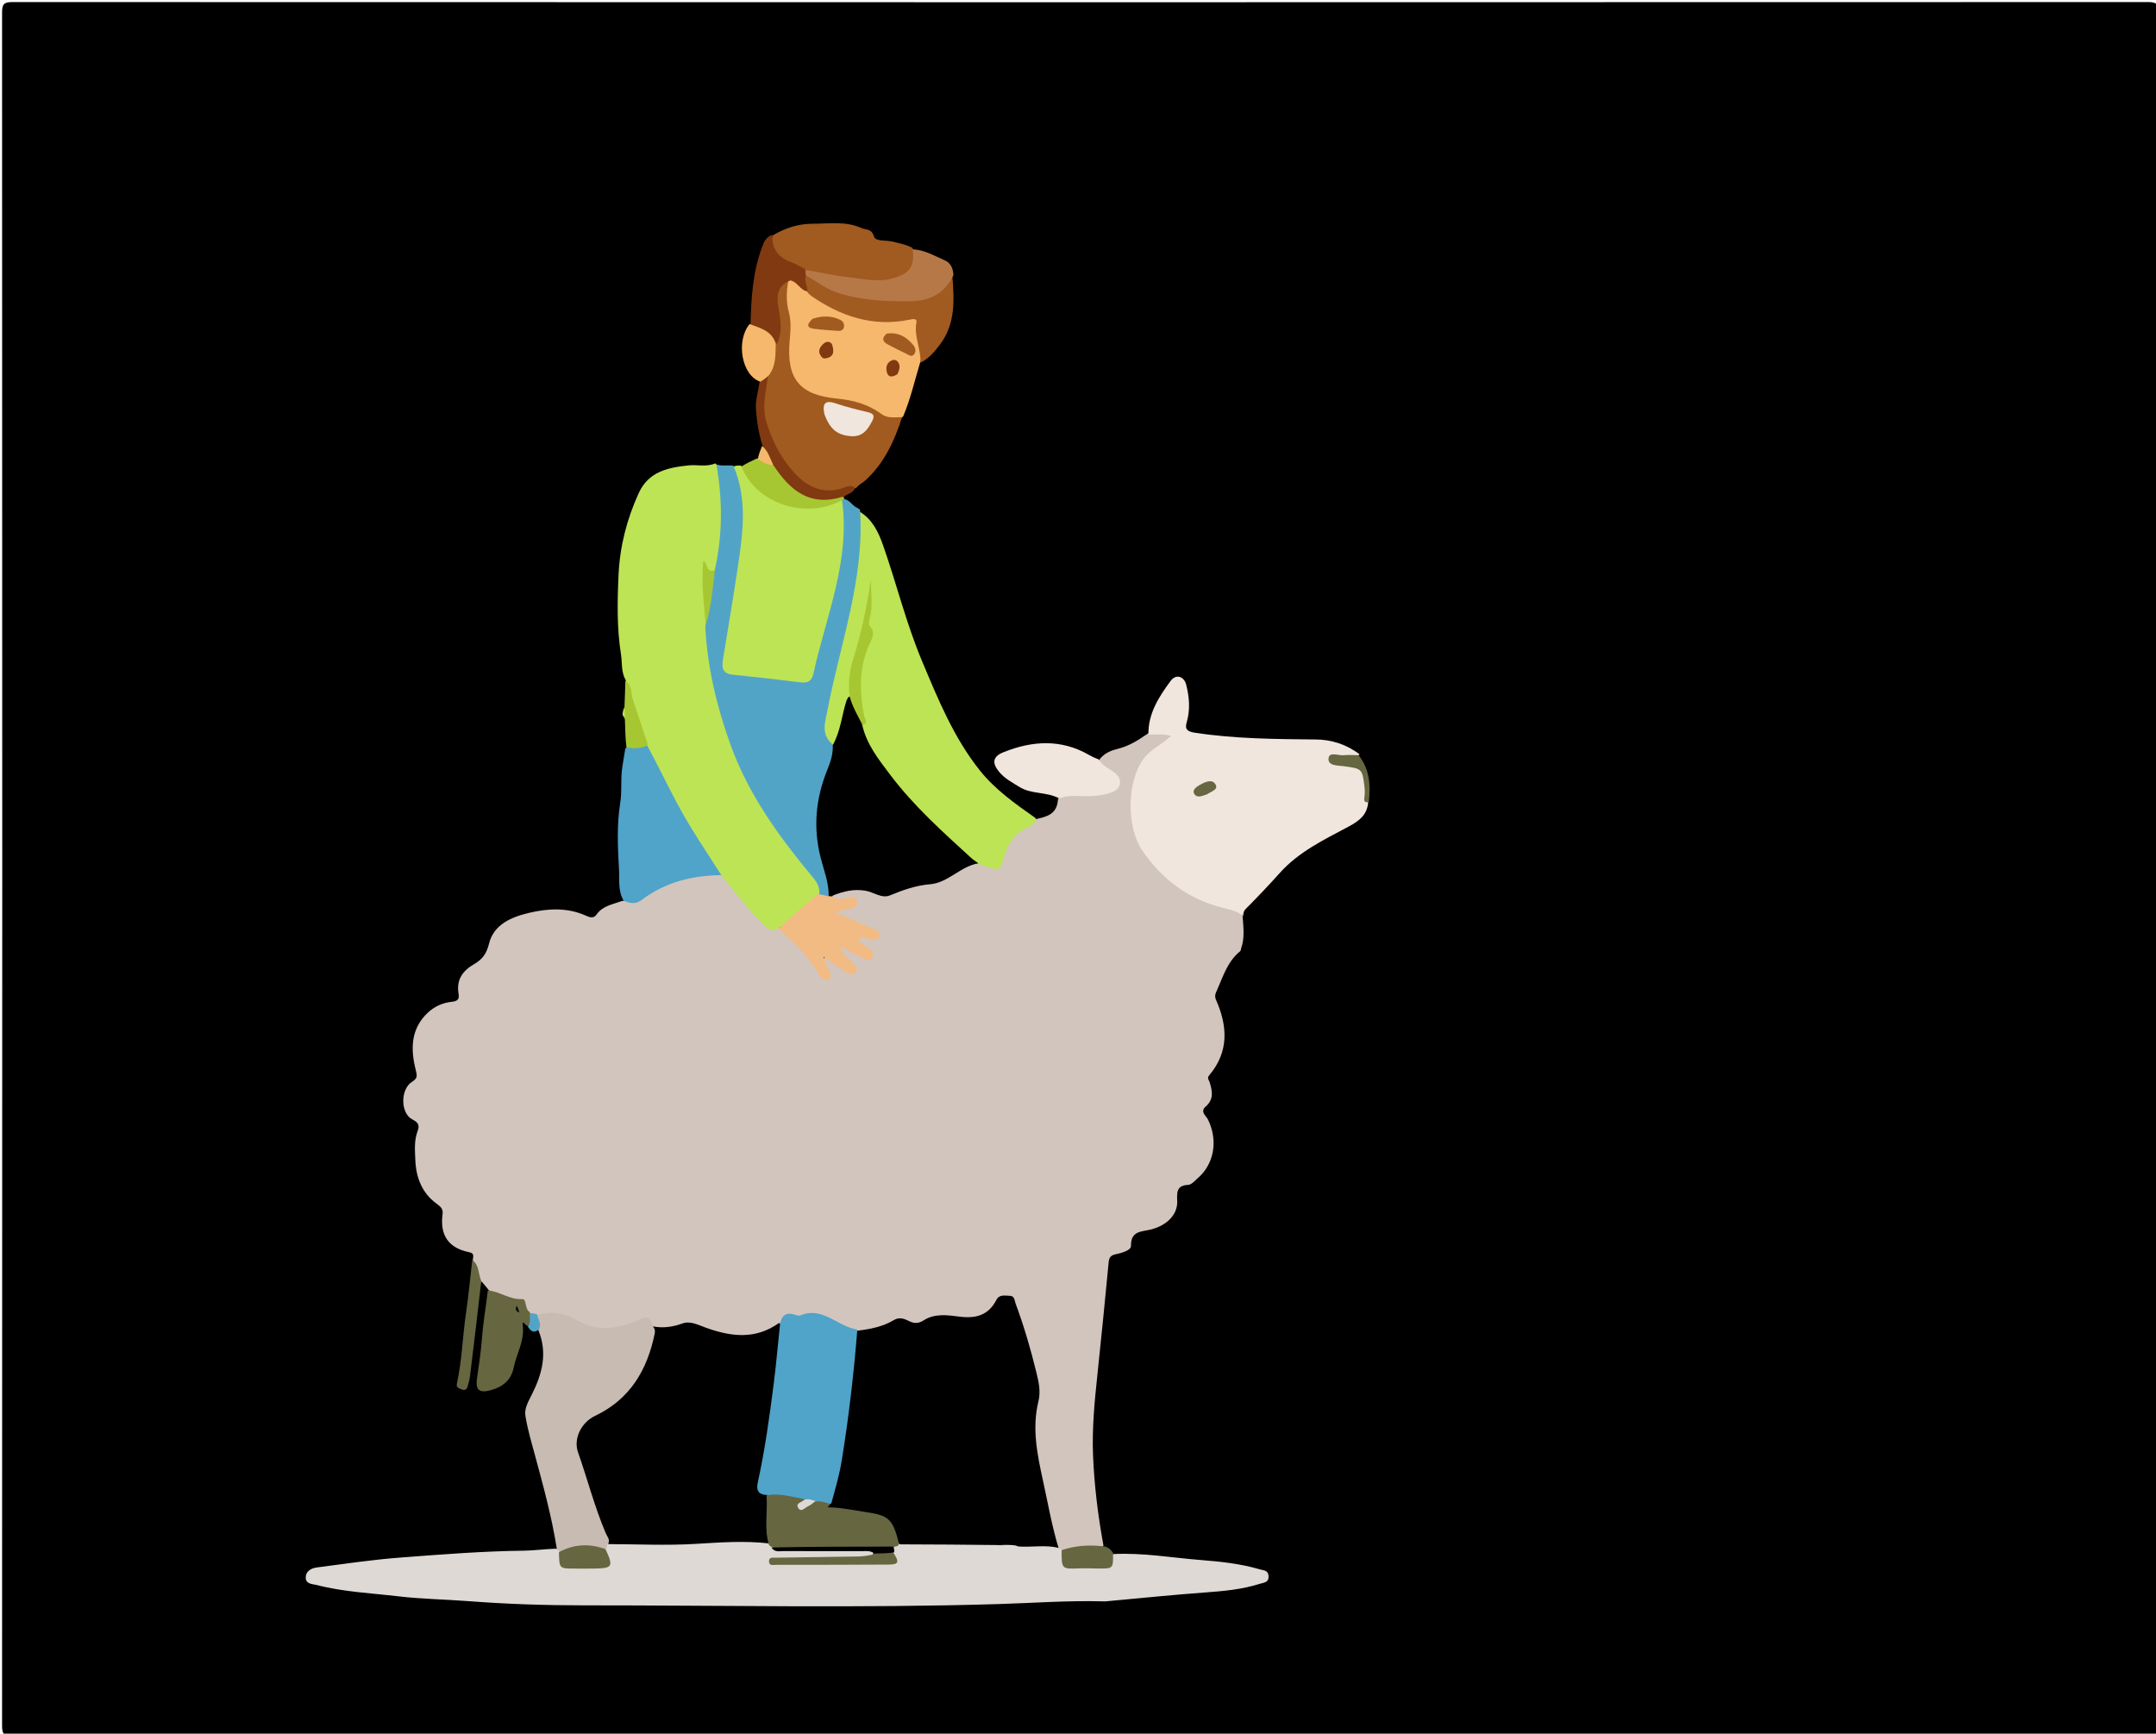 <svg version="1.1" id="Layer_1" xmlns="http://www.w3.org/2000/svg" xmlns:xlink="http://www.w3.org/1999/xlink" x="0px" y="0px"
	 width="100%" viewBox="0 0 945 760" enable-background="new 0 0 945 760" xml:space="preserve">
<path fill="#000000" opacity="1" stroke="none" 
	d="
M664,761 
	C444.167,761 224.833,760.989 5.5,761.093 
	C1.751,761.095 0.905,760.25 0.907,756.5 
	C1.01,506.167 1.01,255.834 0.907,5.5 
	C0.905,1.752 1.749,0.906 5.5,0.907 
	C317.499,1.008 629.499,1.008 941.499,0.907 
	C945.247,0.906 946.095,1.748 946.094,5.499 
	C945.99,255.833 945.99,506.166 946.093,756.499 
	C946.095,760.246 945.253,761.1 941.501,761.095 
	C849.167,760.974 756.834,761 664,761 
z"/>
<path fill="#D2C5BD" opacity="1" stroke="none" 
	d="
M481.784,333.14 
	C483.97,330.042 487.235,328.951 490.124,328.214 
	C494.749,327.035 498.53,324.752 502.543,321.968 
	C503.797,321.174 504.811,320.586 506.026,320.57 
	C508.614,320.537 511.943,319.588 513.125,322.552 
	C514.185,325.208 511.09,326.378 509.338,327.721 
	C494.79,338.869 493.047,362.871 505.647,376.871 
	C514.573,386.789 525.039,394.018 538.231,396.943 
	C540.852,397.525 543.459,398.277 544.652,401.597 
	C544.983,406.536 545.631,411.15 544.034,415.638 
	C543.874,416.089 543.905,416.739 543.597,416.987 
	C538.195,421.345 536.219,427.648 533.596,433.689 
	C532.836,435.44 532.181,436.476 533.005,438.342 
	C538.098,449.865 538.712,461.084 530.047,471.357 
	C528.926,472.687 529.886,473.427 530.184,474.369 
	C531.405,478.232 532.138,481.931 528.492,485.062 
	C525.803,487.371 528.693,489.181 529.491,490.819 
	C534.141,500.365 531.87,510.523 525.11,516.374 
	C523.762,517.541 522.283,519.374 520.808,519.43 
	C515.465,519.63 515.881,523.082 515.985,526.667 
	C516.144,532.148 511.92,537.14 504.291,539.032 
	C500.431,539.99 495.619,539.502 495.73,546.136 
	C495.765,548.188 491.577,549.304 488.995,549.856 
	C486.709,550.345 486.131,551.354 485.927,553.486 
	C484.337,570.112 482.696,586.734 480.932,603.342 
	C479.711,614.83 478.633,626.359 479.091,637.883 
	C479.615,651.057 481.216,664.173 483.665,677.533 
	C482.638,679.134 481.311,679.414 480.015,679.2 
	C475.21,678.408 470.617,680.227 465.471,680.149 
	C464.793,679.988 464.53,679.894 463.914,679.575 
	C462.723,678.51 462.035,677.519 461.766,676.394 
	C457.629,659.114 452.551,642.001 452.326,624.016 
	C452.316,623.184 452.231,622.324 452.417,621.526 
	C456.471,604.174 448.898,588.895 443.72,573.221 
	C442.444,569.361 440.097,568.849 437.575,572.123 
	C432.8,578.324 426.685,579.601 419.418,578.841 
	C414.466,578.323 409.433,578.325 404.74,580.633 
	C403.54,581.224 402.051,581.736 400.867,581.243 
	C395.353,578.948 390.498,581.348 385.485,583.019 
	C382.808,583.912 380.06,584.655 376.783,584.317 
	C370.583,581.981 364.637,579.914 358.763,577.983 
	C353.73,576.329 347.504,576.305 342.414,580.833 
	C332.233,588.808 321.333,587.805 310.476,584.212 
	C305.109,582.437 300.051,581.285 294.537,583.027 
	C291.929,583.851 289.294,583.42 286.425,582.129 
	C283.715,579.818 281.255,579.706 278.325,580.945 
	C268.546,585.083 258.868,584.517 249.813,579.042 
	C245.538,576.458 241.28,577.227 236.494,577.433 
	C234.747,577.38 233.529,576.866 231.956,576.191 
	C229.143,572.242 225.829,570.101 221.187,569.538 
	C218.682,569.234 216.439,567.476 214.164,565.497 
	C213.123,564.243 212.39,563.2 211.338,562.071 
	C207.481,559.768 208.801,555.691 207.224,552.343 
	C207.418,550.642 207.975,549.417 205.655,548.952 
	C196.517,547.12 192.743,541.42 193.983,532.244 
	C194.27,530.119 193.317,529.085 191.388,527.69 
	C185.084,523.131 182.375,516.33 182.05,508.683 
	C181.87,504.441 181.465,500.11 183.002,495.979 
	C183.937,493.464 183.576,492.182 180.756,490.753 
	C175.495,488.086 175.428,477.54 180.559,474.277 
	C182.926,472.772 182.912,471.818 182.268,469.264 
	C179.953,460.081 179.856,451.149 187.562,443.902 
	C190.552,441.09 194.23,439.555 198.03,439.178 
	C201.005,438.883 201.329,437.659 200.977,435.496 
	C199.987,429.424 202.837,425.517 207.837,422.643 
	C211.301,420.651 213.257,418.167 214.338,413.711 
	C216.404,405.192 224.258,401.986 231.955,400.169 
	C240.276,398.203 248.821,397.754 256.985,401.492 
	C258.58,402.223 260.274,402.671 261.43,400.98 
	C264.071,397.116 268.385,396.538 272.645,394.964 
	C278.28,394.436 282.43,391.505 286.903,389.054 
	C295.455,384.368 304.755,382.195 314.946,382.629 
	C318.192,383.269 319.66,385.55 321.293,387.636 
	C325.483,392.992 329.711,398.312 334.605,403.066 
	C336.313,404.725 338.068,406.165 340.911,406.395 
	C349.648,411.582 355.571,419.12 360.676,427.077 
	C361.929,426.568 361.845,426.075 361.772,425.6 
	C361.484,423.739 359.211,421.722 361.123,420.099 
	C363.265,418.279 365.009,420.756 366.802,421.735 
	C368.649,422.744 370.124,424.504 372.906,424.583 
	C372.147,422.045 369.915,420.924 368.699,419.095 
	C367.872,417.849 366.757,416.524 368.024,415.075 
	C369.109,413.833 370.495,414.597 371.704,415.129 
	C374.369,416.303 376.745,418.217 379.913,418.622 
	C379.928,416.454 378.218,415.998 377.292,414.959 
	C376.403,413.964 375.161,413.034 375.676,411.567 
	C376.289,409.825 377.967,409.934 379.484,409.959 
	C380.457,409.974 381.456,410.351 382.85,409.492 
	C380.228,407.132 376.889,406.61 374.074,405.151 
	C372.155,404.158 370.174,403.29 368.199,402.411 
	C366.851,401.811 364.993,401.268 365.09,399.577 
	C365.197,397.717 367.222,397.892 368.607,397.515 
	C370.126,397.101 371.985,397.45 372.991,395.59 
	C370.204,394.388 366.358,396.993 364.508,392.701 
	C367.803,387.912 372.937,387.829 377.115,388.811 
	C385.37,390.751 392.844,389.669 400.784,387.191 
	C407.021,385.244 413.682,384.974 419.165,380.626 
	C421.446,378.818 424.723,378.645 428.026,378.01 
	C431.355,377.295 434.341,380.313 437.024,378.412 
	C439.367,376.75 439.202,373.364 440.351,370.818 
	C443.016,364.913 448.215,362.089 453.805,359.117 
	C458.879,358.099 463.362,356.9 463.718,350.446 
	C465.61,347.137 468.607,347.549 471.341,347.426 
	C475.774,347.226 480.27,347.776 484.59,346.327 
	C489.417,344.708 489.898,342.385 486.119,339.074 
	C484.29,337.472 481.914,336.322 481.784,333.14 
z"/>
<path fill="#DED9D4" opacity="1" stroke="none" 
	d="
M463.57,678.629 
	C464.147,678.989 464.397,679.024 465.022,679.097 
	C466.009,679.949 466.448,680.852 466.545,681.864 
	C466.865,685.2 468.778,686.512 471.975,686.158 
	C474.475,685.882 476.971,685.977 479.44,686.327 
	C483.478,686.899 486.2,685.454 487.752,681.284 
	C500.912,680.598 513.571,682.891 526.33,683.889 
	C535.092,684.575 543.754,685.488 552.197,687.986 
	C553.815,688.465 555.865,688.287 556.025,690.879 
	C556.205,693.797 554.043,693.733 552.181,694.322 
	C544.514,696.746 536.629,697.501 528.644,698.079 
	C513.978,699.142 499.347,700.672 484.7,701.999 
	C484.205,702.044 483.701,702.013 483.202,702 
	C468.103,701.604 453.028,702.724 437.958,703.186 
	C377.258,705.046 316.556,703.728 255.86,703.759 
	C239.055,703.768 222.147,703.204 205.341,701.92 
	C195.018,701.131 184.606,700.988 174.391,699.78 
	C162.5,698.374 150.41,697.869 138.755,694.82 
	C137.053,694.375 133.589,694.56 134.048,691.018 
	C134.412,688.211 137.156,687.367 139.084,687.116 
	C151.215,685.536 163.303,683.736 175.544,682.806 
	C193.611,681.434 211.634,679.996 229.771,679.793 
	C234.129,679.744 238.603,679.071 243.505,678.94 
	C244.482,678.988 244.939,679.212 245.559,679.868 
	C247.599,686.371 247.599,686.373 254.083,686.402 
	C255.559,686.408 257.042,686.486 258.512,686.376 
	C265.914,685.822 265.971,685.732 264.917,678.595 
	C265.132,677.643 265.397,677.145 266.116,676.417 
	C268.154,675.294 269.97,675.077 271.797,675.128 
	C290.012,675.635 308.189,674.241 326.391,674.101 
	C329.532,674.076 332.705,674.012 336.104,675.575 
	C337.169,675.894 337.747,676.15 338.691,676.722 
	C340.963,678.803 343.351,678.511 345.646,678.517 
	C355.9,678.542 366.155,678.499 376.41,678.547 
	C378.526,678.557 380.757,678.232 382.806,680.201 
	C382.755,684.334 379.638,683.687 377.469,683.666 
	C366.327,683.56 355.212,684.313 344.083,684.618 
	C357.871,684.078 371.665,684.293 385.456,684.14 
	C387.33,684.119 390.048,685.25 390.716,681.543 
	C390.705,680.249 390.849,679.395 391.347,678.153 
	C392.157,676.986 392.926,676.456 394.235,675.883 
	C408.265,674.473 421.861,675.115 435.916,675.425 
	C439.295,676.347 442.249,676.844 445.75,676.311 
	C450.108,676.059 454.018,676.119 457.925,676.255 
	C459.92,676.324 461.816,676.723 463.57,678.629 
z"/>
<path fill="#BDE455" opacity="1" stroke="none" 
	d="
M341.28,406.888 
	C338.394,408.678 336.728,407.25 334.907,405.517 
	C328.143,399.081 322.672,391.55 316.508,384.191 
	C314.034,382.694 312.626,380.667 311.222,378.59 
	C300.329,362.469 290.859,345.568 283.018,327.339 
	C279.305,317.783 275.832,308.544 274.33,298.329 
	C272.162,294.58 272.775,290.626 272.195,286.986 
	C270.341,275.34 270.582,263.496 271.13,251.764 
	C271.708,239.388 274.801,227.431 279.994,216.099 
	C284.311,206.678 292.89,204.945 301.886,204.008 
	C305.635,203.618 309.512,204.82 313.579,203.138 
	C315.797,205.457 316.533,208.076 316.89,210.953 
	C318.45,223.54 318.41,236.043 315.246,248.808 
	C313.469,251.193 311.549,251.774 309.392,250.548 
	C309.42,258.019 310.096,265.564 310.524,273.491 
	C312.843,306.026 322.219,335.774 340.987,362.246 
	C345.596,368.747 350.417,375.107 355.554,381.223 
	C357.861,383.971 360.563,386.707 359.938,391.214 
	C354.408,397.436 348.92,403.219 341.28,406.888 
z"/>
<path fill="#F0E6DD" opacity="1" stroke="none" 
	d="
M544.888,401.586 
	C542.403,399.383 539.152,398.775 535.922,397.97 
	C521.052,394.268 509.492,385.61 500.912,373.207 
	C493.439,362.405 493.956,342.469 501.277,332.575 
	C504.258,328.545 509.039,326.561 513.196,322.673 
	C509.652,321.543 506.683,322.21 503.361,321.98 
	C503.215,312.79 507.95,305.462 513.14,298.452 
	C515.411,295.385 518.973,296.395 519.931,300.19 
	C521.308,305.642 521.758,311.121 520.131,316.694 
	C519.353,319.36 520.005,320.641 523.658,321.203 
	C541.338,323.921 559.086,323.997 576.891,324.18 
	C583.528,324.249 590.169,326.291 595.898,330.667 
	C593.194,333.736 589.544,331.931 586.444,332.938 
	C586.906,334.58 588.398,334.204 589.473,334.309 
	C597.213,335.063 598.645,337.78 599.304,347.077 
	C599.406,348.515 598.746,350.01 599.69,351.739 
	C599.22,357.517 595.334,360.108 590.898,362.474 
	C580.202,368.178 569.129,373.502 560.909,382.728 
	C556.068,388.161 551.041,393.385 545.933,398.546 
	C545.119,399.368 544.958,400.213 544.888,401.586 
z"/>
<path fill="#BDE455" opacity="1" stroke="none" 
	d="
M453.994,358.701 
	C453.86,361.706 451.505,362.163 449.656,363.089 
	C444.57,365.637 441.713,369.961 440.243,375.207 
	C438.427,381.691 438.257,381.901 432.011,379.837 
	C431.232,379.579 430.472,379.26 429.324,378.879 
	C427.067,378.572 425.476,377.784 424.061,376.524 
	C409.901,363.911 396.066,350.971 385.202,335.28 
	C381.565,330.027 377.171,324.996 377.173,317.638 
	C378.174,314.856 376.73,312.722 376.418,310.465 
	C375.078,300.776 375.718,291.386 379.225,282.11 
	C381.392,276.381 379.3,270.034 380.884,264.052 
	C381.485,261.785 381.939,259.241 381.515,257.358 
	C380.955,266.577 379.606,276.24 376.695,285.63 
	C374.818,291.685 373.343,297.78 373.446,304.577 
	C371.724,310.36 370.642,315.898 368.913,321.257 
	C368.252,323.304 367.732,325.442 365.174,326.66 
	C360.326,325.983 360.218,322.35 360.02,319.096 
	C359.775,315.078 360.994,311.198 361.868,307.295 
	C366.892,284.879 372.5,262.582 375.62,239.775 
	C376.008,236.942 376.095,234.161 375.655,231.33 
	C375.297,229.027 375.045,226.68 376.69,224.241 
	C382.4,227.674 385.008,233.183 387.097,239.142 
	C392.968,255.896 397.191,273.219 404.063,289.613 
	C411.1,306.398 418.005,323.373 429.476,337.753 
	C436.16,346.133 444.973,352.373 453.994,358.701 
z"/>
<path fill="#52A4C7" opacity="1" stroke="none" 
	d="
M377.007,223.983 
	C378.862,254.243 368.164,282.471 362.651,311.551 
	C361.711,316.51 359.708,321.641 364.668,326.1 
	C366.643,327.638 366.366,329.481 366.09,331.286 
	C365.764,333.418 365.292,335.555 364.424,337.511 
	C357.831,352.375 358.598,367.438 362.893,382.674 
	C363.775,385.802 365.12,388.99 363.565,392.731 
	C361.833,394.077 360.527,393.637 359.083,392.191 
	C359.418,388.903 358.095,386.79 356.299,384.631 
	C341.574,366.93 328.098,348.437 320.196,326.491 
	C314.205,309.851 310.055,292.818 309.141,274.651 
	C310.368,268.063 309.707,261.696 311.146,255.553 
	C311.558,253.795 311.506,251.901 313.225,250.248 
	C316.752,234.707 316.764,219.363 314.016,203.581 
	C316.137,204.361 318.481,203.906 321.14,204.085 
	C324.678,205.92 325.023,209.244 325.799,212.226 
	C328.189,221.42 327.479,230.69 326.289,239.977 
	C324.343,255.167 322.152,270.315 319.439,285.392 
	C318.08,292.95 318.701,293.495 326.359,294.412 
	C333.132,295.222 339.901,296.089 346.67,296.938 
	C352.994,297.732 353.967,297.149 355.647,291.209 
	C359.816,276.47 363.393,261.577 366.896,246.671 
	C368.507,239.817 368.744,232.829 367.699,225.83 
	C367.402,223.84 367.272,221.854 368.259,219.553 
	C368.726,219.017 368.961,218.848 369.627,218.734 
	C372.647,218.977 373.486,221.955 376.065,222.751 
	C376.355,223.237 376.464,223.417 376.816,223.802 
	C377.059,224.007 377.002,224.011 377.007,223.983 
z"/>
<path fill="#BDE455" opacity="1" stroke="none" 
	d="
M369.002,218.827 
	C372.912,245.748 362.033,270.047 356.543,295.257 
	C355.822,298.565 354.094,299.537 350.871,299.137 
	C340.97,297.909 331.056,296.765 321.13,295.763 
	C316.19,295.264 316.403,292.128 316.973,288.599 
	C319.176,274.969 321.511,261.359 323.528,247.702 
	C325.648,233.351 327.587,218.948 321.631,204.525 
	C322.393,204.104 323.259,204.062 324.551,204.09 
	C326.328,204.933 327.037,206.268 327.909,207.47 
	C337.462,220.632 352.165,224.857 367.216,218.786 
	C367.678,218.6 368.184,218.596 369.002,218.827 
z"/>
<path fill="#C8BBB1" opacity="1" stroke="none" 
	d="
M266.381,676.667 
	C265.984,677.404 265.921,677.952 265.793,678.909 
	C259.032,679.219 252.34,679.224 245.345,680.161 
	C244.722,679.788 244.457,679.571 244.078,679.123 
	C241.868,664.961 238.119,651.416 234.455,637.848 
	C232.897,632.081 231.151,626.318 230.27,620.436 
	C229.808,617.358 231.647,614.266 233.109,611.342 
	C237.495,602.574 240.107,593.536 236.098,583.435 
	C235.329,581.019 234.682,578.967 235.468,576.49 
	C242.052,574.483 247.686,575.74 253.529,579.055 
	C261.909,583.811 270.787,582.682 279.4,578.838 
	C281.867,577.736 284.695,575.792 285.901,580.781 
	C288.849,582.478 288.294,584.928 287.82,587.181 
	C284.806,601.523 277.605,612.916 264.623,620.364 
	C254.203,626.342 252.963,630.107 256.656,641.63 
	C259.797,651.433 263.089,661.181 266.569,670.868 
	C267.217,672.671 268.325,674.57 266.381,676.667 
z"/>
<path fill="#F6B86C" opacity="1" stroke="none" 
	d="
M403.359,158.748 
	C400.915,166.823 399.174,174.707 395.885,182.509 
	C392.601,185.53 388.895,185.168 386.074,183.031 
	C378.798,177.518 370.301,176.56 361.772,175.47 
	C351.604,174.171 344.393,166.545 344.355,156.404 
	C344.325,148.295 345.103,140.196 343.429,132.125 
	C342.9,129.576 343.139,126.809 344.602,123.976 
	C348.917,120.23 350.427,124.88 353.317,126.461 
	C353.865,126.765 354.086,126.886 354.627,127.207 
	C355.378,127.685 355.806,127.967 356.57,128.455 
	C368.983,137.093 382.211,140.863 396.982,138.887 
	C401.806,138.242 403.022,139.306 403.134,144.208 
	C403.242,148.945 405.851,153.611 403.359,158.748 
z"/>
<path fill="#A15A1F" opacity="1" stroke="none" 
	d="
M345.573,122.766 
	C344.701,127.555 344.478,132.145 345.742,136.763 
	C346.905,141.012 346.477,145.261 346.103,149.596 
	C344.684,166.056 350.442,173.157 366.81,174.736 
	C373.96,175.426 380.522,177.18 386.297,181.478 
	C388.977,183.473 391.992,182.906 395.382,182.877 
	C392.081,193.195 387.626,203.023 379.265,210.636 
	C378.092,211.705 376.515,212.33 375.335,213.875 
	C365.208,217.933 355.519,217.597 348.305,209.564 
	C337.168,197.162 329.438,183.183 335.626,165.108 
	C337.538,160.418 338.266,155.857 339.122,150.894 
	C341.312,146.038 340.05,141.427 339.794,136.888 
	C339.636,134.088 338.992,131.288 339.654,128.509 
	C340.363,125.54 341.381,122.705 345.573,122.766 
z"/>
<path fill="#50A3C9" opacity="1" stroke="none" 
	d="
M283.653,326.778 
	C288.188,335.207 292.196,343.53 296.515,351.688 
	C302.323,362.659 309.3,372.925 316.179,383.64 
	C303.443,383.787 291.543,386.682 281.2,394.562 
	C278.671,396.489 276.293,396.07 273.366,394.883 
	C270.776,390.515 271.56,385.656 271.32,381.266 
	C270.789,371.568 270.263,361.759 271.856,351.981 
	C272.721,346.673 271.897,341.159 272.851,335.728 
	C273.267,333.361 273.568,330.923 274.096,328.09 
	C277.028,325.805 280.128,326.045 283.653,326.778 
z"/>
<path fill="#A15A1F" opacity="1" stroke="none" 
	d="
M338.677,103.21 
	C344.257,99.854 350.047,98.105 356.115,98.091 
	C363.287,98.074 370.624,96.834 377.558,99.96 
	C379.574,100.868 382.005,100.096 383.068,103.668 
	C383.752,105.964 388.362,105.203 391.18,105.907 
	C394.022,106.618 396.906,107.122 399.825,108.588 
	C403.028,113.692 402.715,116.704 398.516,120.161 
	C394.03,123.855 388.648,124.892 383.022,124.471 
	C373.214,123.735 363.514,122.266 353.628,119.414 
	C349.18,118.311 345.565,116.333 342.13,114.104 
	C338.071,111.468 337.122,108.356 338.677,103.21 
z"/>
<path fill="#F0E6DD" opacity="1" stroke="none" 
	d="
M481.577,332.886 
	C483.121,335.59 485.782,336.788 488.05,338.381 
	C489.942,339.711 491.287,341.302 490.833,343.726 
	C490.416,345.949 488.564,346.936 486.665,347.557 
	C483.201,348.689 479.63,349.101 475.954,349.06 
	C472.192,349.018 468.345,348.415 464.267,350.008 
	C458.646,346.982 452.166,348.287 446.945,345.049 
	C443.774,343.082 440.454,341.389 438.015,338.475 
	C434.725,334.545 435.044,331.687 439.811,329.77 
	C452.44,324.693 465.101,323.88 477.418,331.003 
	C478.651,331.716 479.948,332.321 481.577,332.886 
z"/>
<path fill="#A15A1F" opacity="1" stroke="none" 
	d="
M403.469,159.017 
	C403.725,153.095 400.518,147.445 401.676,141.327 
	C402.055,139.326 399.778,139.92 398.664,140.148 
	C382.586,143.436 368.464,138.73 355.179,129.438 
	C354.794,128.874 354.578,128.598 354.135,128.175 
	C353.928,128.011 353.983,128.059 353.957,128.084 
	C352.498,126.232 351.228,124.308 352.364,121.405 
	C354.875,119.412 356.718,120.942 358.475,122.059 
	C372.486,130.964 388.023,131.103 403.741,129.865 
	C407.827,129.543 411.269,127.401 413.815,124.028 
	C414.708,122.843 415.568,121.586 417.429,120.988 
	C418.27,131.411 418.879,141.819 412.097,150.894 
	C409.738,154.05 407.327,157.037 403.469,159.017 
z"/>
<path fill="#B77848" opacity="1" stroke="none" 
	d="
M417.894,120.624 
	C413.738,129.331 406.814,132.132 397.843,132.108 
	C387.14,132.078 376.632,131.628 366.37,128.07 
	C361.68,126.444 358.041,123.29 353.48,120.949 
	C352.425,120.27 352.314,119.505 352.842,118.342 
	C359.091,119.194 365.018,120.773 371.043,121.397 
	C377.681,122.085 384.298,123.942 391.117,122.063 
	C398.73,119.965 400.97,117.117 400.011,109.295 
	C405.1,109.472 409.419,112.103 413.973,114.058 
	C416.581,115.177 417.774,117.447 417.894,120.624 
z"/>
<path fill="#666641" opacity="1" stroke="none" 
	d="
M213.841,565.693 
	C218.996,566.123 223.257,569.771 228.886,569.516 
	C230.971,569.422 229.809,573.505 232.039,575.114 
	C233.686,577.331 233.671,579.203 231.618,581.122 
	C230.52,582.082 228.732,577.462 229.163,581.388 
	C229.891,588.036 226.374,593.463 225.157,599.514 
	C224.067,604.936 220.462,607.964 215.236,609.403 
	C210.098,610.816 208.301,609.504 209.076,604.165 
	C209.88,598.628 210.746,593.126 211.162,587.524 
	C211.693,580.356 212.908,573.239 213.841,565.693 
z"/>
<path fill="#803910" opacity="1" stroke="none" 
	d="
M352.786,117.9 
	C353.11,118.748 353.098,119.459 353.114,120.524 
	C352.481,123.139 353.82,125.142 353.952,127.704 
	C350.734,127.4 349.779,123.624 346.31,122.888 
	C341.147,125.358 340.07,128.492 341.295,135.428 
	C342.197,140.535 343.052,145.7 340.49,150.855 
	C337.077,147.302 332.702,145.406 328.966,142.212 
	C329.258,130.426 329.987,119.038 334.072,108.171 
	C334.884,106.011 335.744,103.851 338.568,102.936 
	C338.163,109.051 341.064,112.814 346.716,114.916 
	C348.705,115.655 350.543,116.803 352.786,117.9 
z"/>
<path fill="#A7C732" opacity="1" stroke="none" 
	d="
M369.512,218.981 
	C353.719,228.12 331.395,220.994 324.994,204.516 
	C327.069,203.172 329.163,202.184 331.587,201.066 
	C334.542,200.538 336.534,202.435 339.274,203.012 
	C341.395,204.198 342.408,205.942 343.627,207.493 
	C349.205,214.59 356.019,218.837 365.489,217.036 
	C366.794,216.788 368.123,216.733 369.61,217.727 
	C369.879,217.993 370.004,218.383 370.031,218.586 
	C370.057,218.788 369.703,218.947 369.512,218.981 
z"/>
<path fill="#803910" opacity="1" stroke="none" 
	d="
M370.064,217.714 
	C369.55,217.957 369.188,217.813 368.897,217.901 
	C355.175,222.057 346.463,215.242 339.272,204.319 
	C336.606,201.867 335.108,199.099 334.272,195.574 
	C332.533,190.039 331.694,184.629 331.331,179.254 
	C331.083,175.579 332.279,171.807 332.877,167.695 
	C333.352,165.588 334.627,164.898 336.599,164.673 
	C335.809,171.561 333.781,178.27 335.994,185.328 
	C338.674,193.875 342.767,201.735 348.896,208.072 
	C354.235,213.591 361.08,216.699 369.267,214.014 
	C370.914,213.474 372.637,212.332 374.771,213.741 
	C374.153,216.163 371.773,216.201 370.064,217.714 
z"/>
<path fill="#F6B86C" opacity="1" stroke="none" 
	d="
M337.097,164.417 
	C335.859,165.607 334.746,166.471 333.279,167.323 
	C325.105,164.713 322.385,149.543 328.56,142.049 
	C333.178,143.86 338.211,144.889 340.013,150.623 
	C339.884,155.501 340.204,160.16 337.097,164.417 
z"/>
<path fill="#666641" opacity="1" stroke="none" 
	d="
M206.975,552.472 
	C210.049,554.372 209.559,558.187 210.948,561.612 
	C209.342,575.859 207.68,589.735 205.964,603.604 
	C205.785,605.056 205.305,606.474 204.926,607.897 
	C204.53,609.382 203.553,609.577 202.254,609.049 
	C201.168,608.607 199.9,608.225 200.233,606.708 
	C202.5,596.394 202.742,585.822 204.284,575.414 
	C205.39,567.942 206.071,560.407 206.975,552.472 
z"/>
<path fill="#666641" opacity="1" stroke="none" 
	d="
M487.861,680.762 
	C487.953,687.661 487.943,687.67 481.394,687.604 
	C478.578,687.576 475.756,687.434 472.946,687.549 
	C465.33,687.86 465.262,687.834 465.34,679.55 
	C471.105,677.636 476.897,677.168 483.148,677.827 
	C485.401,677.963 486.663,679.005 487.861,680.762 
z"/>
<path fill="#A7C732" opacity="1" stroke="none" 
	d="
M284.021,326.578 
	C281.128,328.267 278.088,328.171 274.594,327.712 
	C274.104,323.755 274.038,319.861 273.908,315.514 
	C273.262,313.66 273.574,312.198 273.695,310.35 
	C273.904,306.258 273.966,302.575 274.103,298.436 
	C277.154,300.299 276.486,303.957 277.503,306.997 
	C279.648,313.404 281.832,319.798 284.021,326.578 
z"/>
<path fill="#666641" opacity="1" stroke="none" 
	d="
M599.949,351.618 
	C598.619,351.904 597.753,351.566 597.982,349.91 
	C598.205,348.291 598.283,346.6 598.08,344.983 
	C597.065,336.884 597.009,337.006 588.964,335.879 
	C586.391,335.519 581.992,335.832 582.31,332.487 
	C582.612,329.314 586.694,331.374 589.076,331.071 
	C591.025,330.823 593.038,331.07 595.482,331.065 
	C600.294,337.155 600.842,344.041 599.949,351.618 
z"/>
<path fill="#52A4C7" opacity="1" stroke="none" 
	d="
M231.336,581.515 
	C232.771,579.787 232.057,577.861 232.279,575.752 
	C233.251,575.606 234.178,575.823 235.386,576.117 
	C235.793,578.336 237.571,580.277 236.187,582.824 
	C233.846,584.698 232.599,583.451 231.336,581.515 
z"/>
<path fill="#F6B86C" opacity="1" stroke="none" 
	d="
M334.005,195.545 
	C336.629,197.455 337.323,200.67 338.936,203.761 
	C336.493,204.012 334.432,202.746 332.148,201.199 
	C332.555,199.239 333.192,197.542 334.005,195.545 
z"/>
<path fill="#BDE455" opacity="1" stroke="none" 
	d="
M273.513,310.112 
	C273.874,311.364 273.905,312.788 273.89,314.636 
	C272.164,313.67 273.115,311.916 273.513,310.112 
z"/>
<path fill="#BDE455" opacity="1" stroke="none" 
	d="
M377.011,223.782 
	C376.798,223.858 376.537,223.71 376.261,223.309 
	C376.585,223.078 376.825,223.246 377.011,223.782 
z"/>
<path fill="#000000" opacity="1" stroke="none" 
	d="
M463.948,678.559 
	C458.366,677.165 452.665,678.329 446.592,677.972 
	C443.414,676.974 440.588,677.761 437.428,677.324 
	C423.005,677.13 408.982,677.067 394.493,677.017 
	C392.261,675.998 391.936,674.101 391.307,672.412 
	C389.638,667.928 386.496,665.279 381.719,664.79 
	C376.426,664.249 371.348,662.414 365.936,662.455 
	C363.791,662.471 360.687,662.265 362.69,658.041 
	C365.07,652.556 365.6,647.023 366.623,641.66 
	C369.806,624.974 372.033,608.141 373.292,591.191 
	C373.489,588.531 373.584,585.843 375.736,583.364 
	C381.58,582.666 386.934,581.589 391.737,578.732 
	C394.079,577.339 396.149,577.996 398.232,579.047 
	C400.572,580.227 402.429,580.387 404.972,578.75 
	C409.64,575.746 415.284,576.505 420.372,577.171 
	C427.682,578.13 433.229,576.666 436.763,569.803 
	C438.01,567.382 440.457,568 442.536,568.05 
	C444.755,568.104 444.591,569.957 445.175,571.532 
	C448.829,581.376 451.761,591.428 454.247,601.613 
	C455.271,605.809 456.251,609.9 455.136,614.445 
	C452.286,626.058 454.616,637.549 457.113,648.91 
	C459.263,658.692 460.964,668.588 463.948,678.559 
z"/>
<path fill="#000000" opacity="1" stroke="none" 
	d="
M266.511,676.904 
	C267.626,675.11 266.098,673.518 265.517,672.153 
	C260.6,660.606 257.501,648.444 253.35,636.64 
	C251.267,630.716 254.762,623.572 260.818,620.696 
	C276.153,613.415 283.711,600.575 286.965,584.599 
	C287.153,583.676 287.18,582.591 286.164,581.471 
	C290.515,582.302 294.728,581.777 299.133,580.182 
	C302.578,578.935 306.063,580.851 309.433,582.055 
	C320.272,585.926 331.004,587.455 341.481,579.945 
	C343.923,581.52 343.464,583.746 343.277,585.873 
	C341.464,606.565 338.413,627.087 334.678,647.51 
	C334.206,650.092 333.969,652.452 336.532,654.673 
	C338.684,662.05 337.908,669.142 337.229,676.621 
	C326.231,675.35 315.515,676.181 304.708,676.822 
	C292.171,677.565 279.556,676.967 266.511,676.904 
z"/>
<path fill="#000000" opacity="1" stroke="none" 
	d="
M363.235,393.043 
	C363.345,386.915 361.079,381.471 359.704,376.036 
	C356.318,362.653 357.545,349.985 362.656,337.385 
	C363.981,334.117 365.189,330.704 365.02,326.629 
	C368.51,320.323 368.985,313.48 371.028,307.13 
	C371.169,306.69 371.477,306.303 371.882,305.564 
	C374.141,304.744 374.469,306.53 374.887,307.718 
	C375.996,310.874 378.047,313.739 377.887,317.643 
	C379.802,326.338 385.075,332.843 390.033,339.451 
	C400.392,353.257 413.209,364.718 425.887,376.292 
	C426.709,377.042 427.746,377.556 428.814,378.484 
	C421.004,379.716 415.656,386.983 407.683,387.636 
	C401.45,388.145 395.788,390.168 390.078,392.521 
	C386.444,394.019 382.989,391.104 379.382,390.484 
	C374.329,389.615 369.856,390.681 365.102,392.555 
	C364.542,393.335 364.07,393.473 363.235,393.043 
z"/>
<path fill="#50A3C9" opacity="1" stroke="none" 
	d="
M336.285,655.371 
	C332.024,655.334 331.488,652.835 332.131,649.921 
	C335.29,635.606 337.27,621.123 339.131,606.591 
	C340.23,598.008 340.923,589.394 341.912,580.369 
	C342.692,576.234 344.939,575.193 348.439,576.357 
	C349.205,576.612 350.204,576.928 350.856,576.651 
	C360.572,572.539 367.053,581.598 375.777,582.859 
	C374.24,602.276 372.012,621.416 368.915,640.437 
	C367.903,646.657 366.125,652.753 364.354,659.119 
	C362.185,659.596 360.373,660.082 358.119,659.56 
	C355.92,659.063 354.151,658.387 351.834,658.561 
	C346.481,657.603 341.399,657.403 336.285,655.371 
z"/>
<path fill="#F2BB84" opacity="1" stroke="none" 
	d="
M362.608,392.8 
	C363.393,392.837 363.829,392.912 364.598,392.948 
	C367.171,394.747 369.638,394.041 372.036,393.443 
	C373.7,393.027 375.164,393.125 375.712,394.896 
	C376.292,396.774 374.851,397.438 373.363,398.068 
	C371.009,399.064 368.51,398.966 365.825,399.82 
	C371.068,402.11 376.301,404.426 381.562,406.678 
	C383.367,407.45 386.143,407.919 385.419,410.334 
	C384.605,413.052 381.92,411.99 379.841,411.445 
	C378.748,411.159 377.637,410.617 376.176,412.129 
	C377.818,413.446 379.389,414.787 381.048,416.01 
	C382.352,416.971 383.505,417.974 382.437,419.683 
	C381.41,421.327 379.914,420.951 378.478,420.222 
	C375.268,418.593 372.066,416.947 368.047,414.892 
	C369.397,418.779 372.282,420.306 374.17,422.596 
	C374.994,423.595 376.373,424.508 375.249,425.982 
	C374.158,427.411 372.555,427.317 371.199,426.45 
	C368.059,424.443 365.015,422.286 360.912,419.495 
	C362.259,422.732 363.209,424.756 363.925,426.859 
	C364.234,427.766 364.162,428.928 363.146,429.527 
	C362.112,430.137 361.232,429.551 360.475,428.848 
	C359.866,428.282 359.142,427.756 358.751,427.055 
	C354.388,419.215 348.077,413.133 341.081,407.205 
	C346.686,401.932 352.456,396.967 358.546,391.901 
	C359.997,392.146 361.128,392.492 362.608,392.8 
z"/>
<path fill="#666641" opacity="1" stroke="none" 
	d="
M357.391,658.292 
	C359.631,657.881 361.408,658.622 363.618,659.234 
	C364.564,660.039 361.406,660.758 363.633,660.809 
	C368.978,660.931 374.086,662.055 379.309,662.831 
	C389.4,664.33 391.312,665.629 394.009,676.635 
	C393.816,677.775 393.241,677.919 392.261,677.963 
	C389.598,680.333 386.615,679.558 383.901,679.418 
	C371.48,678.777 359.068,678.695 346.653,679.473 
	C343.98,679.64 341.357,679.389 338.397,678.248 
	C337.688,677.854 337.399,677.688 337.048,677.271 
	C334.836,670.113 336.554,663.022 335.963,655.58 
	C341.442,654.412 346.641,656.146 352.393,657.147 
	C353.051,657.99 351.132,660.373 354.179,658.984 
	C355.118,658.556 356.113,658.523 357.391,658.292 
z"/>
<path fill="#666641" opacity="1" stroke="none" 
	d="
M391.489,680.597 
	C394.329,684.796 393.915,685.858 389.532,685.887 
	C373.048,685.996 356.563,685.989 340.079,686.007 
	C338.837,686.008 337.079,686.51 337.065,684.474 
	C337.051,682.464 338.782,682.893 340.048,682.874 
	C352.033,682.695 364.017,682.549 376.001,682.338 
	C378.151,682.3 380.296,682.006 382.675,681.474 
	C385.415,678.607 388.251,679.287 391.489,680.597 
z"/>
<path fill="#666641" opacity="1" stroke="none" 
	d="
M244.99,680.437 
	C251.539,676.923 258.235,676.514 265.405,679.124 
	C268.982,686.841 268.552,687.508 260.264,687.634 
	C257.452,687.676 254.639,687.645 251.826,687.643 
	C245.126,687.639 245.126,687.638 244.99,680.437 
z"/>
<path fill="#000000" opacity="1" stroke="none" 
	d="
M391.922,680.561 
	C389.173,680.947 386.487,680.973 383.353,681.058 
	C381.44,679.635 379.564,680.004 377.78,680.003 
	C366.29,679.996 354.801,680.019 343.312,679.978 
	C341.57,679.972 339.607,680.612 338.121,678.403 
	C355.656,678.013 373.337,678.008 391.483,678.007 
	C391.961,678.742 391.973,679.471 391.922,680.561 
z"/>
<path fill="#F0E6DD" opacity="1" stroke="none" 
	d="
M437.346,677.438 
	C439.932,677.189 442.837,677.186 445.938,677.566 
	C443.311,677.861 440.487,677.772 437.346,677.438 
z"/>
<path fill="#A7C732" opacity="1" stroke="none" 
	d="
M313.356,249.864 
	C312.327,257.896 311.869,265.906 309.347,273.914 
	C308.532,264.893 307.311,255.585 308.262,245.857 
	C310.317,246.806 309.365,251.527 313.356,249.864 
z"/>
<path fill="#666641" opacity="1" stroke="none" 
	d="
M529.005,348.242 
	C526.783,348.959 524.568,350.055 523.36,347.856 
	C522.579,346.434 524.172,345.116 525.46,344.347 
	C527.635,343.05 530.775,341.485 532.349,343.31 
	C534.68,346.014 531.055,346.844 529.005,348.242 
z"/>
<path fill="#A7C732" opacity="1" stroke="none" 
	d="
M378.137,317.953 
	C375.998,313.858 373.681,309.914 372.411,305.322 
	C371.743,299.729 372.236,294.385 373.923,289.041 
	C377.505,277.691 379.92,266.051 381.693,254.243 
	C381.743,259.66 382.637,265.063 381.359,270.463 
	C381.06,271.726 380.59,273.607 381.211,274.317 
	C384.163,277.689 381.794,280.604 380.624,283.436 
	C376.472,293.482 376.748,303.699 378.823,314.082 
	C379.065,315.294 380.783,316.84 378.137,317.953 
z"/>
<path fill="#A15A1F" opacity="1" stroke="none" 
	d="
M388.647,146.256 
	C393.766,145.534 397.317,147.695 400.211,151.163 
	C401.197,152.346 401.694,153.946 400.69,155.285 
	C399.596,156.745 398.273,155.554 397.158,155.026 
	C394.473,153.752 391.809,152.426 389.189,151.021 
	C387.094,149.898 386.127,148.425 388.647,146.256 
z"/>
<path fill="#A15A1F" opacity="1" stroke="none" 
	d="
M356.198,139.724 
	C360.303,138.437 364.041,138.38 367.699,139.94 
	C369.185,140.574 370.263,141.59 369.896,143.375 
	C369.537,145.119 368.066,145.109 366.741,145.017 
	C363.442,144.787 360.136,144.566 356.858,144.14 
	C353.128,143.655 353.86,141.908 356.198,139.724 
z"/>
<path fill="#803910" opacity="1" stroke="none" 
	d="
M361.28,157.152 
	C360.729,156.986 360.554,156.935 360.444,156.822 
	C358.121,154.419 359.046,152.227 361.182,150.492 
	C362.467,149.449 364.315,149.63 364.839,151.429 
	C365.639,154.176 365.525,156.823 361.28,157.152 
z"/>
<path fill="#803910" opacity="1" stroke="none" 
	d="
M393.32,164.07 
	C390.591,165.77 388.929,165.242 388.557,162.326 
	C388.369,160.857 388.734,159.367 390.082,158.427 
	C391.089,157.725 392.402,157.464 393.253,158.323 
	C394.841,159.925 394.373,161.891 393.32,164.07 
z"/>
<path fill="#803910" opacity="1" stroke="none" 
	d="
M353.982,128.291 
	C354.204,128.234 354.479,128.456 354.871,128.923 
	C354.67,128.969 354.353,128.77 353.982,128.291 
z"/>
<path fill="#F0E6DD" opacity="1" stroke="none" 
	d="
M361.296,181.396 
	C360.333,176.418 362.038,175.383 366.347,176.853 
	C370.885,178.4 375.572,179.544 380.244,180.656 
	C382.809,181.266 383.604,182.128 382.223,184.722 
	C380.157,188.603 377.934,191.651 372.778,191.196 
	C367.026,190.688 363.739,188.23 361.296,181.396 
z"/>
<path fill="#000000" opacity="1" stroke="none" 
	d="
M227.566,575.331 
	C226.256,574.909 225.718,574.068 226.461,572.379 
	C226.982,573.46 227.384,574.293 227.566,575.331 
z"/>
<path fill="#DED9D4" opacity="1" stroke="none" 
	d="
M357.365,658.056 
	C356.456,658.907 355.299,659.814 354.002,660.415 
	C352.701,661.017 351.16,663.142 349.879,661.055 
	C348.565,658.915 351.289,658.713 352.58,657.465 
	C354.341,656.97 355.707,657.424 357.365,658.056 
z"/>
<path fill="#D2C5BD" opacity="1" stroke="none" 
	d="
M374.458,410.533 
	C374.422,410.477 374.494,410.59 374.458,410.533 
z"/>
</svg>